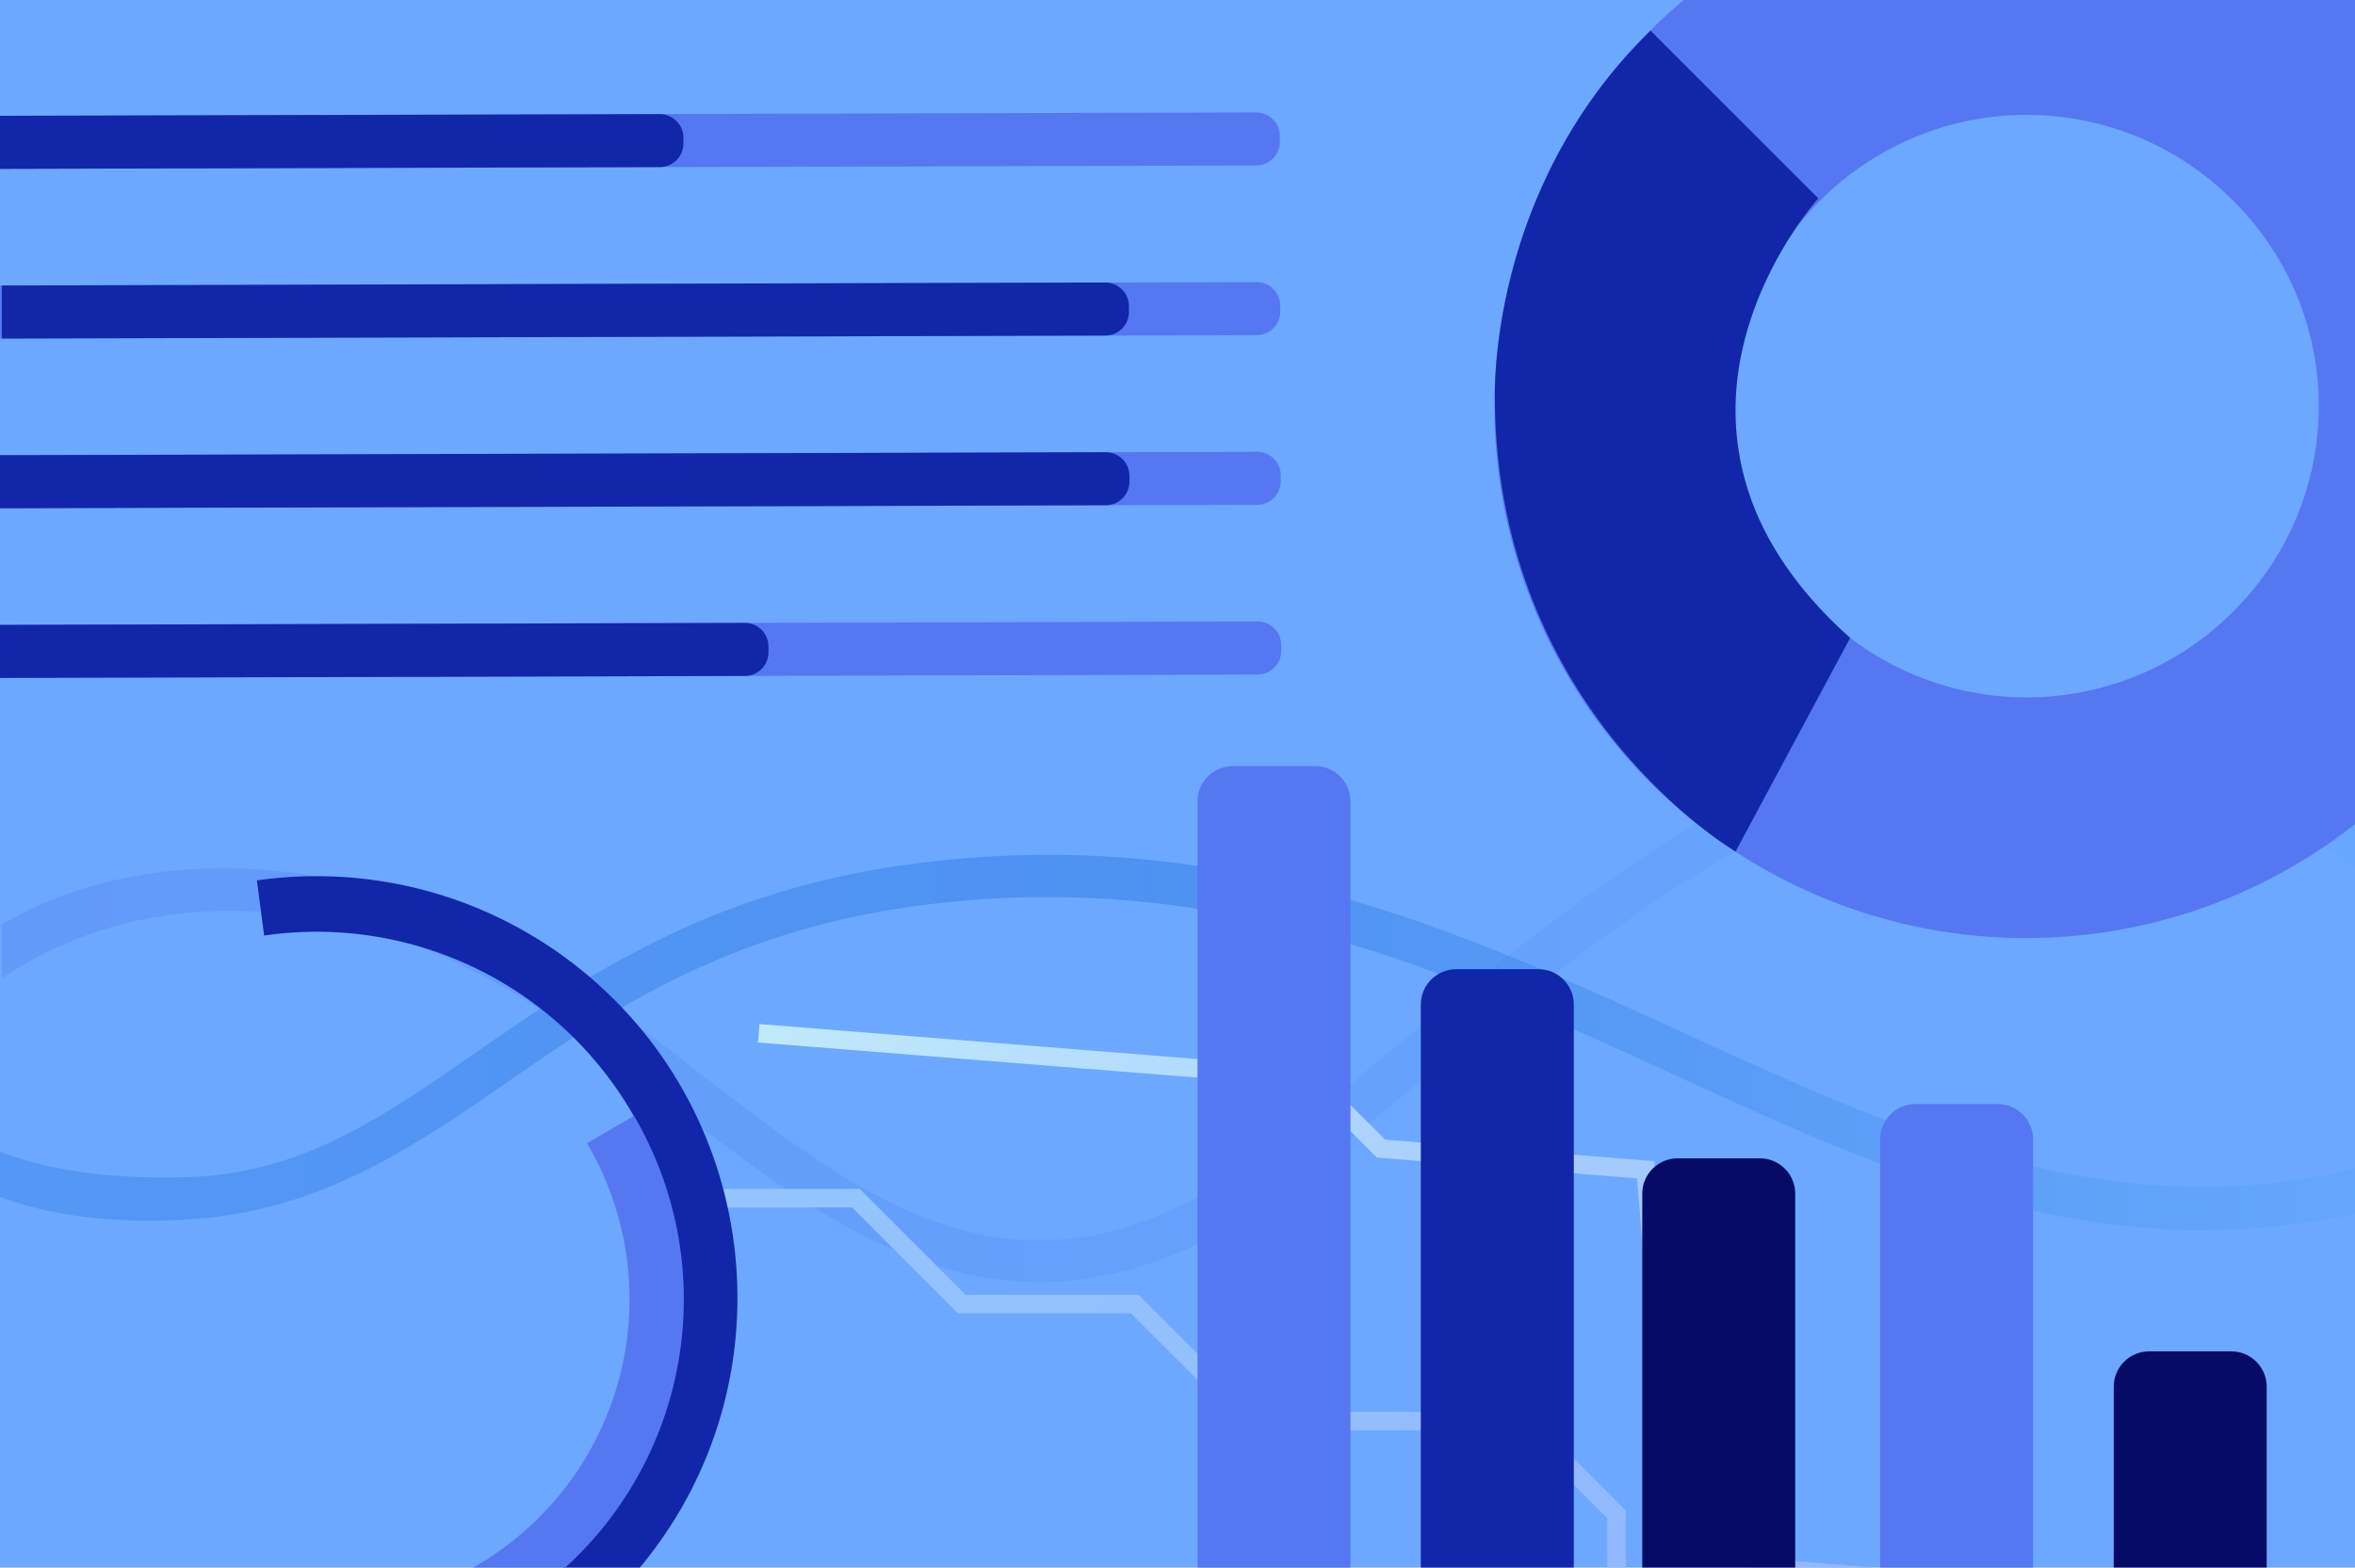 <svg width="784" height="522" viewBox="0 0 784 522" fill="none" xmlns="http://www.w3.org/2000/svg">
<path d="M784 0H0V522H784V0Z" fill="#6CA8FF"/>
<path opacity="0.22" d="M622.89 246.06C561 266.92 499.5 319.12 434.24 373.92C348.07 446.27 294.67 405 232.83 357.29C202.35 333.75 170.83 309.41 133.71 298.37C75.12 280.94 33.71 291.37 9.26 303.19C6.14 304.7 3.26 306.19 0.62 307.69V325.75C25.53 309 68.16 293 129.71 311.83C164.23 322.4 194.79 345.65 224.25 368.4C263.11 398.4 302.81 429.07 350.98 426.86C378.5 425.6 408.8 413.62 443.27 384.67C564.47 282.89 663.52 201.42 784 289.22V271.34C729.86 233.4 674.9 228.52 622.89 246.06Z" fill="url(#paint0_linear)"/>
<path d="M560.49 0C556.73 3.18 553.063 6.54 549.49 10.08C517.526 41.967 498.956 84.864 497.58 129.992C496.203 175.12 512.124 219.069 542.085 252.845C572.046 286.621 613.782 307.67 658.752 311.686C703.723 315.703 748.528 302.382 784 274.45V0H560.49ZM743.27 203.83C729.704 217.396 712.42 226.634 693.604 230.376C674.788 234.119 655.285 232.198 637.561 224.856C619.836 217.514 604.687 205.082 594.029 189.13C583.37 173.179 577.681 154.425 577.681 135.24C577.681 116.055 583.37 97.301 594.029 81.35C604.687 65.398 619.836 52.966 637.561 45.624C655.285 38.282 674.788 36.361 693.604 40.104C712.42 43.846 729.704 53.084 743.27 66.65C752.353 75.615 759.565 86.294 764.488 98.069C769.41 109.843 771.945 122.478 771.945 135.24C771.945 148.002 769.41 160.637 764.488 172.411C759.565 184.186 752.353 194.865 743.27 203.83Z" fill="#5577F2"/>
<path opacity="0.43" d="M562.28 344.75C486.28 309.86 407.66 273.75 303.28 287.75C235.85 296.75 194.84 325.23 158.65 350.34C127.51 371.94 100.65 390.6 63.44 391.95C34.12 393 13.84 388.9 0 383.46V398.57C14.41 403.93 35.22 407.96 64 405.97C105.22 403.12 135.13 383.78 166.71 361.86C201.59 337.66 241.12 310.22 305.2 301.65C405.54 288.23 482.27 323.45 556.47 357.51C616.57 385.1 674.22 411.57 739.53 409.51C754.493 409.219 769.39 407.436 784 404.19V389.14C702.67 408.67 634 377.66 562.28 344.75Z" fill="url(#paint1_linear)"/>
<path d="M318.9 437.33H376.51L415.47 476.29H505.82L535.09 505.56V522H541.25V503L508.37 470.13H418.02L379.06 431.17H321.46L286.2 395.91H213.69V402.07H283.65L318.9 437.33Z" fill="url(#paint2_linear)"/>
<path d="M549.47 10.2L605.33 66.06C605.33 66.06 536.74 141.72 615.93 212.43L577.79 283.56C577.79 283.56 498.17 237.13 497.65 132.86C497.65 132.86 495 63.24 549.47 10.2Z" fill="#1226AA"/>
<path d="M426.06 45.28C426.057 44.248 425.851 43.226 425.454 42.274C425.057 41.321 424.475 40.456 423.744 39.728C423.012 39 422.144 38.423 421.189 38.031C420.235 37.638 419.212 37.437 418.18 37.44L0 38.57V56.24L418.23 55.11C420.316 55.102 422.313 54.267 423.783 52.787C425.253 51.308 426.075 49.306 426.07 47.22L426.06 45.28Z" fill="#5577F2"/>
<path d="M426.21 101.78C426.207 100.748 426.001 99.726 425.604 98.774C425.207 97.821 424.625 96.956 423.894 96.228C423.162 95.5 422.294 94.923 421.339 94.531C420.385 94.138 419.362 93.937 418.33 93.94L0 95.08V112.74L418.38 111.61C419.412 111.607 420.434 111.401 421.386 111.004C422.339 110.607 423.204 110.025 423.932 109.294C424.66 108.562 425.237 107.694 425.629 106.739C426.022 105.785 426.223 104.762 426.22 103.73L426.21 101.78Z" fill="#5577F2"/>
<path d="M426.37 158.29C426.367 157.258 426.161 156.236 425.764 155.284C425.367 154.331 424.785 153.466 424.054 152.738C423.322 152.01 422.454 151.433 421.499 151.041C420.545 150.648 419.522 150.447 418.49 150.45L0 151.58V169.25L418.53 168.12C420.616 168.112 422.613 167.277 424.083 165.797C425.553 164.318 426.375 162.316 426.37 160.23V158.29Z" fill="#5577F2"/>
<path d="M426.52 214.79C426.517 213.758 426.311 212.736 425.914 211.784C425.517 210.831 424.935 209.966 424.204 209.238C423.472 208.51 422.604 207.933 421.649 207.541C420.695 207.148 419.672 206.947 418.64 206.95L0 208.09V225.75L418.69 224.62C419.722 224.617 420.744 224.411 421.696 224.014C422.649 223.617 423.514 223.035 424.242 222.304C424.97 221.572 425.547 220.704 425.939 219.749C426.332 218.795 426.533 217.772 426.53 216.74L426.52 214.79Z" fill="#5577F2"/>
<path d="M227.51 45.82C227.506 44.789 227.299 43.769 226.901 42.818C226.503 41.867 225.921 41.004 225.19 40.278C224.458 39.552 223.59 38.977 222.636 38.586C221.682 38.195 220.661 37.996 219.63 38L0 38.57V56.24L219.68 55.64C220.712 55.637 221.734 55.431 222.686 55.034C223.639 54.637 224.504 54.055 225.232 53.324C225.96 52.592 226.537 51.724 226.929 50.769C227.322 49.815 227.523 48.792 227.52 47.76L227.51 45.82Z" fill="#1226AA"/>
<path d="M375.83 101.92C375.825 99.844 374.998 97.855 373.531 96.386C372.064 94.917 370.076 94.088 368 94.08L0.62 95.07V112.74L368 111.74C369.032 111.737 370.054 111.531 371.006 111.134C371.959 110.737 372.824 110.155 373.552 109.424C374.28 108.692 374.857 107.824 375.249 106.869C375.642 105.915 375.843 104.892 375.84 103.86L375.83 101.92Z" fill="#1226AA"/>
<path d="M376 158.42C375.997 157.388 375.791 156.367 375.394 155.415C374.996 154.463 374.415 153.599 373.683 152.872C372.951 152.144 372.083 151.569 371.129 151.177C370.174 150.786 369.152 150.586 368.12 150.59L0 151.58V169.25L368.15 168.25C369.182 168.247 370.204 168.041 371.156 167.644C372.109 167.247 372.974 166.665 373.702 165.934C374.43 165.202 375.007 164.334 375.399 163.379C375.792 162.425 375.993 161.402 375.99 160.37L376 158.42Z" fill="#1226AA"/>
<path d="M458.38 385.47L545.01 392.4L547.24 420.28L577.03 450.07L582.79 522H624.22L588.74 519.16L582.99 447.32L553.2 417.53L550.74 386.68L461.13 379.51L437.39 355.77L252.82 341.01L252.32 347.15L434.63 361.73L458.38 385.47Z" fill="url(#paint3_linear)"/>
<path d="M255.83 215.25C255.827 214.218 255.621 213.197 255.224 212.245C254.826 211.293 254.245 210.429 253.513 209.702C252.781 208.974 251.913 208.398 250.959 208.007C250.004 207.616 248.982 207.416 247.95 207.42L0 208.09V225.75L248 225.08C249.032 225.077 250.053 224.871 251.005 224.474C251.957 224.076 252.821 223.495 253.548 222.763C254.276 222.031 254.852 221.163 255.243 220.209C255.634 219.254 255.834 218.232 255.83 217.2V215.25Z" fill="#1226AA"/>
<path d="M449.58 522V266.88C449.58 263.756 448.339 260.759 446.13 258.55C443.921 256.341 440.924 255.1 437.8 255.1H410.44C407.316 255.1 404.319 256.341 402.11 258.55C399.901 260.759 398.66 263.756 398.66 266.88V522H449.58Z" fill="#5577F2"/>
<path d="M523.94 522V334.52C523.94 331.396 522.699 328.399 520.49 326.19C518.281 323.981 515.284 322.74 512.16 322.74H484.81C483.261 322.736 481.725 323.038 480.293 323.628C478.86 324.218 477.558 325.085 476.461 326.18C475.364 327.274 474.493 328.574 473.9 330.005C473.306 331.436 473 332.971 473 334.52V522H523.94Z" fill="#1226AA"/>
<path d="M597.64 522V397.5C597.641 395.953 597.338 394.42 596.746 392.99C596.154 391.561 595.287 390.261 594.193 389.167C593.098 388.073 591.799 387.206 590.37 386.614C588.94 386.022 587.407 385.719 585.86 385.72H558.5C555.376 385.72 552.379 386.961 550.17 389.17C547.961 391.379 546.72 394.376 546.72 397.5V522H597.64Z" fill="#060B67"/>
<path d="M676.84 522V379.42C676.841 377.873 676.538 376.34 675.946 374.91C675.354 373.481 674.487 372.181 673.393 371.087C672.299 369.993 670.999 369.126 669.57 368.534C668.14 367.942 666.607 367.639 665.06 367.64H637.7C634.576 367.64 631.579 368.881 629.37 371.09C627.161 373.299 625.92 376.296 625.92 379.42V522H676.84Z" fill="#5577F2"/>
<path d="M754.6 522V461.78C754.601 460.233 754.298 458.7 753.706 457.27C753.114 455.841 752.247 454.541 751.153 453.447C750.059 452.353 748.759 451.486 747.33 450.894C745.9 450.302 744.367 449.999 742.82 450H715.46C712.336 450 709.339 451.241 707.13 453.45C704.921 455.659 703.68 458.656 703.68 461.78V522H754.6Z" fill="#060B67"/>
<path d="M182 337.46C195.601 348.506 206.661 362.353 214.427 378.06C222.193 393.766 226.482 410.961 227.002 428.475C227.522 445.989 224.261 463.408 217.441 479.548C210.621 495.687 200.402 510.167 187.48 522H213C213.4 521.52 213.81 521 214.21 520.55C262.97 460.43 253.74 371.85 193.62 323.08C178.637 310.912 161.299 301.974 142.696 296.826C124.093 291.679 104.627 290.434 85.52 293.17L87.93 311.53C104.551 309.119 121.49 310.178 137.681 314.641C153.872 319.104 168.962 326.874 182 337.46Z" fill="#1226AA"/>
<path d="M157.5 522H188.19C208.674 503.35 222.124 478.225 226.286 450.837C230.448 423.449 225.069 395.463 211.05 371.57L195.45 380.71C202.345 392.451 206.835 405.447 208.658 418.94C210.481 432.433 209.601 446.154 206.069 459.304C202.537 472.454 196.424 484.769 188.085 495.533C179.747 506.297 169.35 515.294 157.5 522Z" fill="#5577F2"/>
<defs>
<linearGradient id="paint0_linear" x1="0.62" y1="331.65" x2="784" y2="331.65" gradientUnits="userSpaceOnUse">
<stop stop-color="#4168E5"/>
<stop offset="1" stop-color="#57A3FF"/>
</linearGradient>
<linearGradient id="paint1_linear" x1="0" y1="347.15" x2="784" y2="347.15" gradientUnits="userSpaceOnUse">
<stop stop-color="#3680EA"/>
<stop offset="0.49" stop-color="#2773E2"/>
<stop offset="1" stop-color="#5EA4F7"/>
</linearGradient>
<linearGradient id="paint2_linear" x1="494.09" y1="569.16" x2="267.26" y2="342.34" gradientUnits="userSpaceOnUse">
<stop stop-color="#92B9FF"/>
<stop offset="1" stop-color="#92C6FF"/>
</linearGradient>
<linearGradient id="paint3_linear" x1="590.42" y1="555.8" x2="314.22" y2="279.6" gradientUnits="userSpaceOnUse">
<stop stop-color="#92B6FF"/>
<stop offset="1" stop-color="#C0E9FC"/>
</linearGradient>
</defs>
</svg>
